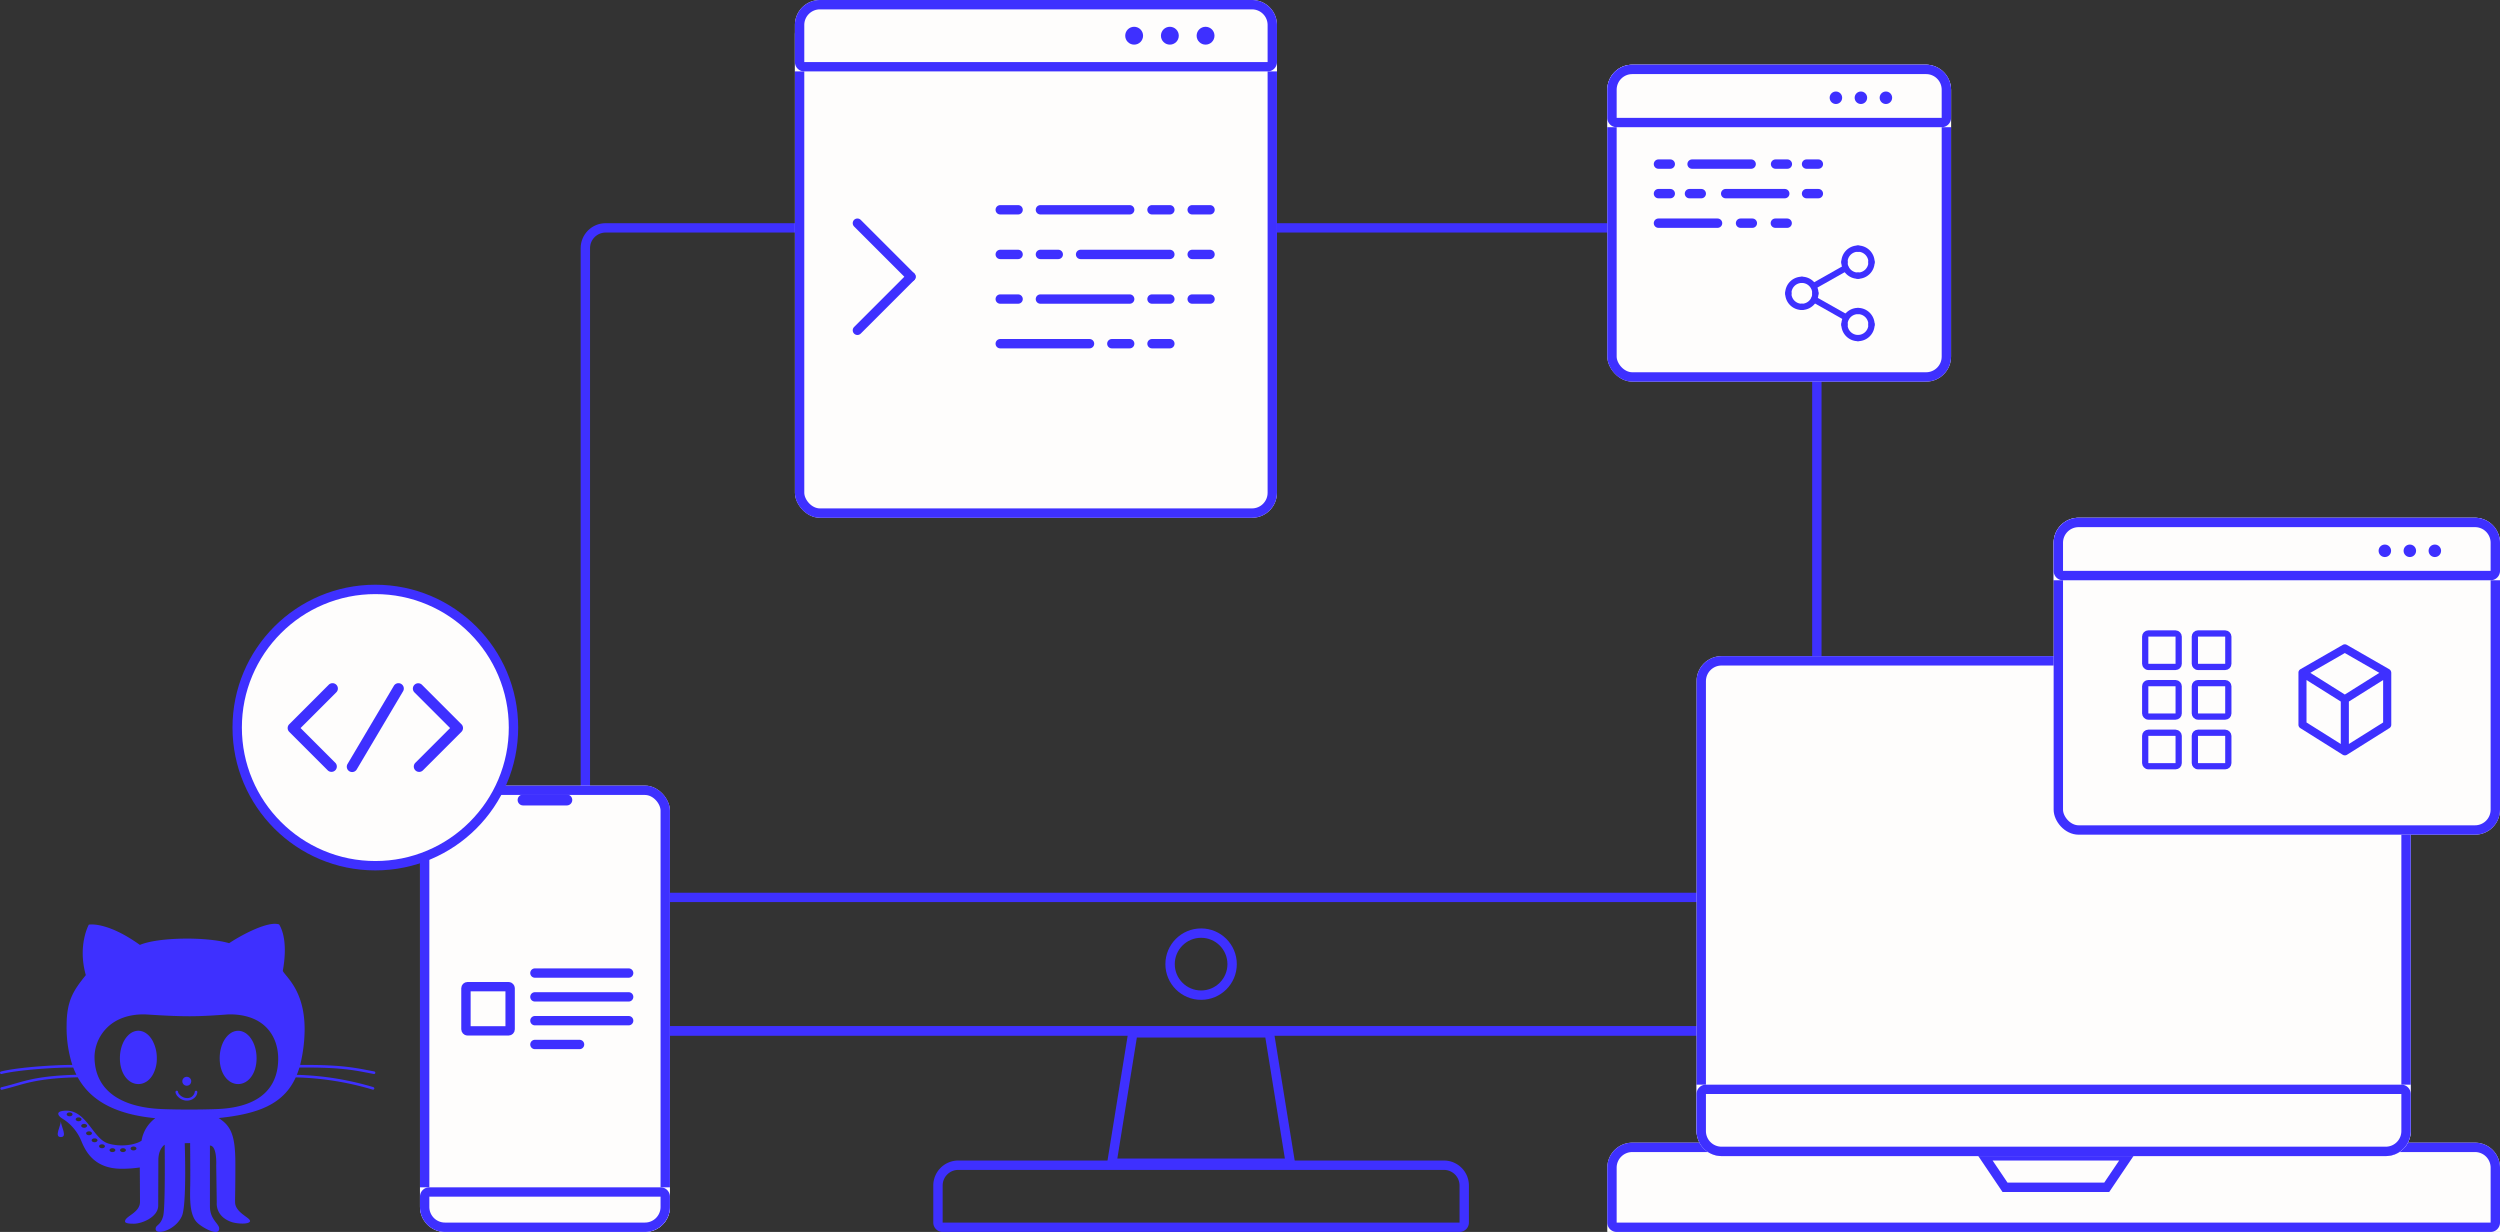 <svg xmlns="http://www.w3.org/2000/svg" width="800" height="394.223" viewBox="0 0 800 394.223">
  <rect x="0" y="0" width="800" height="394.223" fill="#333333" stroke="none"/>
  <g id="Group_94" data-name="Group 94" transform="translate(-505 -1107.777)">
    <g id="Group_7" data-name="Group 7" transform="translate(690.812 1179.194)">
      <g id="Rectangle_2" data-name="Rectangle 2" fill="none" stroke="#3e30ff" stroke-width="3">
        <rect width="397.079" height="259.958" rx="8" stroke="none"/>
        <rect x="1.5" y="1.5" width="394.079" height="256.958" rx="6.5" fill="none"/>
      </g>
      <g id="Rectangle_3" data-name="Rectangle 3" transform="translate(0 214.251)" fill="none" stroke="#3e30ff" stroke-width="3">
        <path d="M0,0H397.079a0,0,0,0,1,0,0V37.707a8,8,0,0,1-8,8H8a8,8,0,0,1-8-8V0A0,0,0,0,1,0,0Z" stroke="none"/>
        <path d="M3,1.5H394.079a1.5,1.5,0,0,1,1.5,1.5V37.707a6.5,6.5,0,0,1-6.5,6.5H8a6.5,6.5,0,0,1-6.5-6.5V3A1.5,1.5,0,0,1,3,1.5Z" fill="none"/>
      </g>
      <g id="Rectangle_5" data-name="Rectangle 5" transform="translate(112.839 299.952)" fill="none" stroke="#3e30ff" stroke-width="3">
        <path d="M8,0H163.4a8,8,0,0,1,8,8V22.853a0,0,0,0,1,0,0H0a0,0,0,0,1,0,0V8A8,8,0,0,1,8,0Z" stroke="none"/>
        <path d="M8,1.5H163.4A6.5,6.5,0,0,1,169.9,8V19.853a1.5,1.5,0,0,1-1.5,1.5H3a1.5,1.5,0,0,1-1.5-1.5V8A6.5,6.5,0,0,1,8,1.5Z" fill="none"/>
      </g>
      <path id="Union_2" data-name="Union 2" d="M6.839,41.707H0L6.733,0H50.4l6.733,41.707Z" transform="translate(169.973 259.102)" fill="none" stroke="#3e30ff" stroke-width="3"/>
      <g id="Ellipse_7" data-name="Ellipse 7" transform="translate(187.113 225.678)" fill="none" stroke="#3e30ff" stroke-width="3">
        <circle cx="11.427" cy="11.427" r="11.427" stroke="none"/>
        <circle cx="11.427" cy="11.427" r="9.927" fill="none"/>
      </g>
    </g>
    <g id="Group_8" data-name="Group 8" transform="translate(1019.331 1317.744)">
      <g id="Rectangle_8" data-name="Rectangle 8" transform="translate(0 155.689)" fill="#fefdfc" stroke="#3e30ff" stroke-width="3">
        <path d="M8,0H277.669a8,8,0,0,1,8,8V28.567a0,0,0,0,1,0,0H0a0,0,0,0,1,0,0V8A8,8,0,0,1,8,0Z" stroke="none"/>
        <path d="M8,1.5H277.669a6.5,6.5,0,0,1,6.5,6.5V25.567a1.5,1.5,0,0,1-1.5,1.5H3a1.5,1.5,0,0,1-1.5-1.5V8A6.5,6.5,0,0,1,8,1.5Z" fill="none"/>
      </g>
      <g id="Rectangle_9" data-name="Rectangle 9" transform="translate(28.567 0)" fill="#fefdfc" stroke="#3e30ff" stroke-width="3">
        <rect width="228.535" height="159.974" rx="8" stroke="none"/>
        <rect x="1.5" y="1.5" width="225.535" height="156.974" rx="6.5" fill="none"/>
      </g>
      <path id="Union_3" data-name="Union 3" d="M11.851,10.074H6.791L0,0H46.132L39.34,10.074Z" transform="translate(120.483 159.899)" fill="#fefdfc" stroke="#3e30ff" stroke-width="3"/>
      <g id="Rectangle_10" data-name="Rectangle 10" transform="translate(28.567 137.121)" fill="#fefdfc" stroke="#3e30ff" stroke-width="3">
        <path d="M0,0H228.535a0,0,0,0,1,0,0V14.853a8,8,0,0,1-8,8H8a8,8,0,0,1-8-8V0A0,0,0,0,1,0,0Z" stroke="none"/>
        <path d="M3,1.5H225.535a1.5,1.5,0,0,1,1.5,1.5V14.853a6.5,6.5,0,0,1-6.5,6.5H8a6.5,6.5,0,0,1-6.5-6.5V3A1.5,1.5,0,0,1,3,1.5Z" fill="none"/>
      </g>
    </g>
    <g id="Group_11" data-name="Group 11" transform="translate(639.392 1359.166)">
      <g id="Rectangle_11" data-name="Rectangle 11" fill="#fefdfc" stroke="#3e30ff" stroke-width="3">
        <rect width="79.987" height="142.834" rx="8" stroke="none"/>
        <rect x="1.5" y="1.5" width="76.987" height="139.834" rx="6.5" fill="none"/>
      </g>
      <g id="Rectangle_12" data-name="Rectangle 12" transform="translate(0 128.551)" fill="#fefdfc" stroke="#3e30ff" stroke-width="3">
        <path d="M0,0H79.987a0,0,0,0,1,0,0V6.283a8,8,0,0,1-8,8H8a8,8,0,0,1-8-8V0A0,0,0,0,1,0,0Z" stroke="none"/>
        <path d="M3,1.5H76.987a1.5,1.5,0,0,1,1.5,1.5V6.283a6.5,6.5,0,0,1-6.5,6.5H8a6.5,6.5,0,0,1-6.5-6.5V3A1.5,1.5,0,0,1,3,1.5Z" fill="none"/>
      </g>
      <path id="Path_33" data-name="Path 33" d="M408.357,297.007h13.98a1.747,1.747,0,0,0,0-3.495h-13.98a1.747,1.747,0,0,0,0,3.495Z" transform="translate(-375.354 -290.655)" fill="#3e30ff"/>
      <g id="Rectangle_13" data-name="Rectangle 13" transform="translate(13.212 62.847)" fill="none" stroke="#3e30ff" stroke-width="3">
        <rect width="17.14" height="17.14" rx="2" stroke="none"/>
        <rect x="1.5" y="1.5" width="14.14" height="14.14" rx="0.5" fill="none"/>
      </g>
      <g id="Group_10" data-name="Group 10" transform="translate(36.78 59.99)">
        <line id="Line_1" data-name="Line 1" x2="29.995" transform="translate(0)" fill="none" stroke="#3e30ff" stroke-linecap="round" stroke-width="3"/>
        <line id="Line_2" data-name="Line 2" x2="29.995" transform="translate(0 7.618)" fill="none" stroke="#3e30ff" stroke-linecap="round" stroke-width="3"/>
        <line id="Line_3" data-name="Line 3" x2="29.995" transform="translate(0 15.236)" fill="none" stroke="#3e30ff" stroke-linecap="round" stroke-width="3"/>
        <line id="Line_4" data-name="Line 4" x2="14.283" transform="translate(0 22.853)" fill="none" stroke="#3e30ff" stroke-linecap="round" stroke-width="3"/>
      </g>
    </g>
    <g id="iconfinder_github_394189" transform="translate(505 1403.395)">
      <path id="Path_55" data-name="Path 55" d="M-1039.609,1715.279a.712.712,0,0,0,.077.005.416.416,0,0,0,.406-.339.418.418,0,0,0-.331-.483c-5.648-1.04-9.779-2.191-23.72-2.075a48.282,48.282,0,0,0,1.432-11.518c-.022-12.208-5.865-16.526-6.988-18.554,1.655-9.243-.276-13.45-1.173-14.893-3.311-1.178-11.518,3.029-16,6-7.311-2.138-22.761-1.932-28.554.552-10.691-7.656-16.347-6.483-16.347-6.483s-3.655,6.552-.965,16.139c-3.518,4.484-6.138,7.656-6.138,16.065a39.459,39.459,0,0,0,1.815,12.68c-5.6-.014-17.322.739-22.815,2.1a.419.419,0,0,0-.3.5.418.418,0,0,0,.4.314.4.4,0,0,0,.1-.011c5.542-1.371,17.661-2.116,22.915-2.072a24.894,24.894,0,0,0,1.01,2.318c-13.5.359-17.146,2.287-22.815,3.7-.411.1-.814.2-1.205.3a.417.417,0,0,0-.3.5.415.415,0,0,0,.4.314.4.4,0,0,0,.1-.011c.392-.1.795-.2,1.209-.3,5.686-1.421,9.376-3.36,23.044-3.689,4.017,7.295,11.764,11.833,24.83,13.088a11.162,11.162,0,0,0-4.414,7.209c-2.345,1.518-7.06,2.017-10.726.861-5.137-1.622-7.1-11.794-14.8-10.345-1.666.315-1.335,1.412.1,2.345a15.133,15.133,0,0,1,6.254,7.457c1.308,3.1,4.056,8.649,12.746,8.649a38.44,38.44,0,0,0,5.865-.413s.066,7.921.066,11c0,3.551-4.792,4.552-4.792,6.26,0,.676,1.587.739,2.861.739,2.519,0,7.761-2.1,7.761-5.794,0-2.933.047-12.793.047-14.517,0-3.771,2.022-4.966,2.022-4.966s.251,20.131-.483,22.829c-.861,3.173-2.414,2.723-2.414,4.139,0,2.1,6.31.516,8.4-4.106,1.617-3.6.91-23.346.91-23.346l1.724-.036s.1,9.041.039,13.173c-.061,4.279-.351,9.692,2.19,12.244,1.669,1.677,7.082,4.621,7.082,1.931,0-1.564-2.966-2.85-2.966-7.081v-19.472c2.367,0,2.011,6.4,2.011,6.4l.174,11.9s-.521,4.334,4.687,6.149c1.838.643,5.771.817,5.956-.262s-4.737-2.69-4.781-6.047c-.027-2.047.091-3.242.091-12.139s-1.195-12.186-5.358-14.807c12.848-1.322,20.8-4.5,24.676-13.014a93.77,93.77,0,0,1,24.614,3.915.367.367,0,0,0,.121.019.416.416,0,0,0,.395-.292.414.414,0,0,0-.276-.519,93.256,93.256,0,0,0-24.5-3.94c.3-.739.577-1.515.822-2.328C-1049.407,1713.08-1045.253,1714.228-1039.609,1715.279Zm-97.341,13.536c-.514,0-.931-.277-.931-.621s.417-.62.931-.62.931.278.931.62S-1136.437,1728.815-1136.95,1728.815Zm2.883,1.588c-.514,0-.931-.278-.931-.621s.417-.621.931-.621.931.278.931.621C-1133.138,1730.109-1133.553,1730.4-1134.067,1730.4Zm.831,1.466c0-.342.417-.62.931-.62s.931.278.931.62-.417.621-.931.621S-1133.236,1732.211-1133.236,1731.869Zm2.492,3.005c-.515,0-.932-.278-.932-.621s.417-.62.932-.62.931.278.931.62S-1130.231,1734.874-1130.744,1734.874Zm1.783,2.248c-.514,0-.931-.278-.931-.621s.417-.621.931-.621.931.278.931.621C-1128.032,1736.829-1128.447,1737.122-1128.96,1737.122Zm2.37,1.906c-.514,0-.931-.278-.931-.621s.417-.621.931-.621.931.278.931.621C-1125.637,1738.759-1126.077,1739.028-1126.59,1739.028Zm3.347,1.246c-.514,0-.931-.277-.931-.62s.417-.621.931-.621.931.278.931.621C-1122.315,1739.981-1122.73,1740.274-1123.243,1740.274Zm3.372,0c-.514,0-.931-.277-.931-.62s.417-.621.931-.621.931.278.931.621C-1118.943,1739.981-1119.358,1740.274-1119.871,1740.274Zm3.372-.537c-.514,0-.931-.278-.931-.621s.417-.621.931-.621.931.278.931.621S-1115.987,1739.736-1116.5,1739.736Zm26.363-13.218c-2.777.092-5.657.139-8.558.139-2.93,0-5.758-.048-8.4-.142-14.116-.495-21.89-6.452-21.89-16.774a13.447,13.447,0,0,1,3.147-8.341c2.839-3.4,7.188-5.2,12.578-5.2.367,0,1.024.041,2.358.123,2.858.178,7.642.475,12.378.475,4.289,0,8.627-.317,10.958-.487,1.091-.08,1.529-.111,1.811-.111,11.466,0,15.551,7.326,15.551,14.182C-1070.2,1717.454-1073.668,1725.981-1090.136,1726.518Z" transform="translate(1159.228 -1667.22)" fill="#3e30ff"/>
      <path id="Path_56" data-name="Path 56" d="M-1150.673,1698.138c2.222,0,.038-3.446,0-5.058C-1150.7,1694.644-1152.9,1698.138-1150.673,1698.138Z" transform="translate(1170.141 -1629.897)" fill="#3e30ff"/>
      <path id="Path_57" data-name="Path 57" d="M-1129.666,1689.08a.414.414,0,0,0-.414.414,2.359,2.359,0,0,1-2.506,1.932,2.818,2.818,0,0,1-.6-.064,3.266,3.266,0,0,1-1.24-.571c-.069-.051-.135-.1-.2-.155a3.38,3.38,0,0,1-.471-.486,1.3,1.3,0,0,1-.323-.655.414.414,0,0,0-.414-.414.414.414,0,0,0-.414.414,1.265,1.265,0,0,0,.07.39,2.608,2.608,0,0,0,.352.668,3.974,3.974,0,0,0,.614.675,4.306,4.306,0,0,0,.836.576,3.91,3.91,0,0,0,1.3.417,3.662,3.662,0,0,0,.484.032,3.614,3.614,0,0,0,2.172-.7c.081-.06.158-.123.232-.189a3.16,3.16,0,0,0,.393-.422,2.515,2.515,0,0,0,.521-1.2,2,2,0,0,0,.016-.246A.409.409,0,0,0-1129.666,1689.08Z" transform="translate(1192.405 -1635.67)" fill="#3e30ff"/>
      <path id="Path_58" data-name="Path 58" d="M-1135.106,1689.483a1.451,1.451,0,0,0,.385.385,1.629,1.629,0,0,0,.179.1,1.441,1.441,0,0,0,.4.124,1.49,1.49,0,0,0,.217.016,1.421,1.421,0,0,0,.8-.243,1.443,1.443,0,0,0,.258-.224,1.415,1.415,0,0,0,.248-.406,1.4,1.4,0,0,0,.122-.552,1.426,1.426,0,0,0-1.426-1.425,1.419,1.419,0,0,0-1.008.418c-.011.011-.02.025-.031.036a1.42,1.42,0,0,0-.19.26,1.409,1.409,0,0,0-.168.424,1.437,1.437,0,0,0-.029.287,1.438,1.438,0,0,0,.029.287A1.511,1.511,0,0,0-1135.106,1689.483Z" transform="translate(1193.692 -1638.296)" fill="#3e30ff"/>
      <path id="Path_59" data-name="Path 59" d="M-1133.859,1683.238a6.456,6.456,0,0,0-.942-.948,5.1,5.1,0,0,0-1.059-.667,4.245,4.245,0,0,0-1.153-.35,4.039,4.039,0,0,0-.6-.046c-3.264,0-5.909,3.943-5.909,8.806s2.645,8.253,5.909,8.253a4.632,4.632,0,0,0,.6-.039,4.658,4.658,0,0,0,1.153-.306,5.081,5.081,0,0,0,1.059-.589,5.923,5.923,0,0,0,.942-.852,7.083,7.083,0,0,0,.8-1.091,10.443,10.443,0,0,0,1.349-5.376,11.655,11.655,0,0,0-1.349-5.6A8.174,8.174,0,0,0-1133.859,1683.238Z" transform="translate(1181.89 -1647.004)" fill="#3e30ff"/>
      <path id="Path_60" data-name="Path 60" d="M-1124.55,1681.23c-3.264,0-5.909,3.942-5.909,8.805s2.645,8.254,5.909,8.254,5.908-3.39,5.908-8.254S-1121.275,1681.23-1124.55,1681.23Z" transform="translate(1200.751 -1647)" fill="#3e30ff"/>
    </g>
    <g id="Path_61" data-name="Path 61" transform="translate(579.401 1294.89)" fill="#fefdfc">
      <path d="M 45.707 89.914 C 39.738 89.914 33.949 88.745 28.5 86.441 C 23.236 84.214 18.508 81.026 14.448 76.966 C 10.388 72.906 7.2 68.178 4.973 62.914 C 2.669 57.465 1.5 51.676 1.5 45.707 C 1.5 39.738 2.669 33.949 4.973 28.5 C 7.2 23.236 10.388 18.508 14.448 14.448 C 18.508 10.388 23.236 7.2 28.5 4.973 C 33.949 2.669 39.738 1.5 45.707 1.5 C 51.676 1.5 57.465 2.669 62.914 4.973 C 68.178 7.2 72.906 10.388 76.966 14.448 C 81.026 18.508 84.214 23.236 86.441 28.5 C 88.745 33.949 89.914 39.738 89.914 45.707 C 89.914 51.676 88.745 57.465 86.441 62.914 C 84.214 68.178 81.026 72.906 76.966 76.966 C 72.906 81.026 68.178 84.214 62.914 86.441 C 57.465 88.745 51.676 89.914 45.707 89.914 Z" stroke="none"/>
      <path d="M 45.707 3 C 39.94 3 34.348 4.129 29.084 6.355 C 23.999 8.506 19.432 11.585 15.509 15.509 C 11.585 19.432 8.506 23.999 6.355 29.084 C 4.129 34.348 3 39.94 3 45.707 C 3 51.474 4.129 57.066 6.355 62.33 C 8.506 67.415 11.585 71.982 15.509 75.905 C 19.432 79.828 23.999 82.908 29.084 85.059 C 34.348 87.285 39.94 88.414 45.707 88.414 C 51.474 88.414 57.066 87.285 62.33 85.059 C 67.415 82.908 71.982 79.828 75.905 75.905 C 79.828 71.982 82.908 67.415 85.059 62.33 C 87.285 57.066 88.414 51.474 88.414 45.707 C 88.414 39.94 87.285 34.348 85.059 29.084 C 82.908 23.999 79.828 19.432 75.905 15.509 C 71.982 11.585 67.415 8.506 62.33 6.355 C 57.066 4.129 51.474 3 45.707 3 M 45.707 0 C 70.95 0 91.414 20.464 91.414 45.707 C 91.414 70.95 70.95 91.414 45.707 91.414 C 20.464 91.414 0 70.95 0 45.707 C 0 20.464 20.464 0 45.707 0 Z" stroke="none" fill="#3e30ff"/>
    </g>
    <g id="Group_24" data-name="Group 24" transform="translate(759.373 1107.777)">
      <g id="Rectangle_14" data-name="Rectangle 14" transform="translate(0 2.857)" fill="#fefdfc" stroke="#3e30ff" stroke-width="3">
        <rect width="154.261" height="162.831" rx="8" stroke="none"/>
        <rect x="1.5" y="1.5" width="151.261" height="159.831" rx="6.5" fill="none"/>
      </g>
      <g id="Rectangle_15" data-name="Rectangle 15" transform="translate(0 0)" fill="#fefdfc" stroke="#3e30ff" stroke-width="3">
        <path d="M8,0H146.261a8,8,0,0,1,8,8V22.853a0,0,0,0,1,0,0H0a0,0,0,0,1,0,0V8A8,8,0,0,1,8,0Z" stroke="none"/>
        <path d="M8,1.5H146.261a6.5,6.5,0,0,1,6.5,6.5V19.853a1.5,1.5,0,0,1-1.5,1.5H3a1.5,1.5,0,0,1-1.5-1.5V8A6.5,6.5,0,0,1,8,1.5Z" fill="none"/>
      </g>
      <g id="Group_16" data-name="Group 16" transform="translate(105.697 8.57)">
        <circle id="Ellipse_9" data-name="Ellipse 9" cx="2.857" cy="2.857" r="2.857" transform="translate(11.427 0)" fill="#3e30ff"/>
        <circle id="Ellipse_11" data-name="Ellipse 11" cx="2.857" cy="2.857" r="2.857" transform="translate(0 0)" fill="#3e30ff"/>
        <circle id="Ellipse_10" data-name="Ellipse 10" cx="2.857" cy="2.857" r="2.857" transform="translate(22.853 0)" fill="#3e30ff"/>
      </g>
      <g id="Group_17" data-name="Group 17" transform="translate(19.997 71.417)">
        <line id="Line_5" data-name="Line 5" x2="17.14" y2="17.14" transform="translate(0 0)" fill="none" stroke="#3e30ff" stroke-linecap="round" stroke-width="3"/>
        <line id="Line_6" data-name="Line 6" y1="17.14" x2="17.14" transform="translate(0 17.14)" fill="none" stroke="#3e30ff" stroke-linecap="round" stroke-width="3"/>
      </g>
      <g id="Group_23" data-name="Group 23" transform="translate(65.704 67.132)">
        <g id="Group_19" data-name="Group 19" transform="translate(0)">
          <line id="Line_7" data-name="Line 7" x2="5.713" fill="none" stroke="#3e30ff" stroke-linecap="round" stroke-width="3"/>
          <line id="Line_8" data-name="Line 8" x2="28.567" transform="translate(12.855)" fill="none" stroke="#3e30ff" stroke-linecap="round" stroke-width="3"/>
          <line id="Line_9" data-name="Line 9" x2="5.713" transform="translate(48.564)" fill="none" stroke="#3e30ff" stroke-linecap="round" stroke-width="3"/>
          <line id="Line_10" data-name="Line 10" x2="5.713" transform="translate(61.419)" fill="none" stroke="#3e30ff" stroke-linecap="round" stroke-width="3"/>
        </g>
        <g id="Group_20" data-name="Group 20" transform="translate(0 14.283)">
          <line id="Line_7-2" data-name="Line 7" x1="5.713" transform="translate(61.419)" fill="none" stroke="#3e30ff" stroke-linecap="round" stroke-width="3"/>
          <line id="Line_8-2" data-name="Line 8" x1="28.567" transform="translate(25.71)" fill="none" stroke="#3e30ff" stroke-linecap="round" stroke-width="3"/>
          <line id="Line_9-2" data-name="Line 9" x1="5.713" transform="translate(12.855)" fill="none" stroke="#3e30ff" stroke-linecap="round" stroke-width="3"/>
          <line id="Line_10-2" data-name="Line 10" x1="5.713" fill="none" stroke="#3e30ff" stroke-linecap="round" stroke-width="3"/>
        </g>
        <g id="Group_21" data-name="Group 21" transform="translate(0 28.567)">
          <line id="Line_7-3" data-name="Line 7" x2="5.713" fill="none" stroke="#3e30ff" stroke-linecap="round" stroke-width="3"/>
          <line id="Line_8-3" data-name="Line 8" x2="28.567" transform="translate(12.855)" fill="none" stroke="#3e30ff" stroke-linecap="round" stroke-width="3"/>
          <line id="Line_9-3" data-name="Line 9" x2="5.713" transform="translate(48.564)" fill="none" stroke="#3e30ff" stroke-linecap="round" stroke-width="3"/>
          <line id="Line_10-3" data-name="Line 10" x2="5.713" transform="translate(61.419)" fill="none" stroke="#3e30ff" stroke-linecap="round" stroke-width="3"/>
        </g>
        <g id="Group_22" data-name="Group 22" transform="translate(0 42.85)">
          <line id="Line_8-4" data-name="Line 8" x2="28.567" fill="none" stroke="#3e30ff" stroke-linecap="round" stroke-width="3"/>
          <line id="Line_9-4" data-name="Line 9" x2="5.713" transform="translate(35.709)" fill="none" stroke="#3e30ff" stroke-linecap="round" stroke-width="3"/>
          <line id="Line_10-4" data-name="Line 10" x2="5.713" transform="translate(48.564)" fill="none" stroke="#3e30ff" stroke-linecap="round" stroke-width="3"/>
        </g>
      </g>
    </g>
    <g id="Group_18" data-name="Group 18" transform="translate(597.05 1326.392)">
      <path id="Path_98" data-name="Path 98" d="M4518.929,1854.083a1.715,1.715,0,0,0-2.422,0l-12.646,12.647a1.716,1.716,0,0,0,0,2.422l12.338,12.338a1.713,1.713,0,0,0,2.422-2.422l-11.127-11.127,11.435-11.435A1.713,1.713,0,0,0,4518.929,1854.083Z" transform="translate(-4503.36 -1853.581)" fill="#3e30ff"/>
      <path id="Path_99" data-name="Path 99" d="M4579.465,1854.083a1.713,1.713,0,0,0-2.421,2.423l11.435,11.435-11.125,11.127a1.712,1.712,0,0,0,2.42,2.422l12.337-12.338a1.711,1.711,0,0,0,0-2.422Z" transform="translate(-4536.497 -1853.581)" fill="#3e30ff"/>
      <path id="Path_100" data-name="Path 100" d="M4555.369,1853.821a1.712,1.712,0,0,0-2.346.6l-14.805,24.985a1.712,1.712,0,1,0,2.945,1.745l14.807-24.984A1.713,1.713,0,0,0,4555.369,1853.821Z" transform="translate(-4519.036 -1853.581)" fill="#3e30ff"/>
    </g>
    <g id="Group_30" data-name="Group 30" transform="translate(1162.166 1273.465)">
      <g id="Rectangle_16" data-name="Rectangle 16" transform="translate(0 0)" fill="#fefdfc" stroke="#3e30ff" stroke-width="3">
        <rect width="142.834" height="101.412" rx="8" stroke="none"/>
        <rect x="1.5" y="1.5" width="139.834" height="98.412" rx="6.5" fill="none"/>
      </g>
      <g id="Rectangle_17" data-name="Rectangle 17" transform="translate(0 0)" fill="#fefdfc" stroke="#3e30ff" stroke-width="3">
        <path d="M8,0H134.834a8,8,0,0,1,8,8V20a0,0,0,0,1,0,0H0a0,0,0,0,1,0,0V8A8,8,0,0,1,8,0Z" stroke="none"/>
        <path d="M8,1.5H134.834a6.5,6.5,0,0,1,6.5,6.5v9a1.5,1.5,0,0,1-1.5,1.5H3A1.5,1.5,0,0,1,1.5,17V8A6.5,6.5,0,0,1,8,1.5Z" fill="none"/>
      </g>
      <g id="Group_25" data-name="Group 25" transform="translate(99.984 8.57)">
        <circle id="Ellipse_9-2" data-name="Ellipse 9" cx="2" cy="2" r="2" transform="translate(11.998 0)" fill="#3e30ff"/>
        <circle id="Ellipse_11-2" data-name="Ellipse 11" cx="2" cy="2" r="2" transform="translate(4 0)" fill="#3e30ff"/>
        <circle id="Ellipse_10-2" data-name="Ellipse 10" cx="2" cy="2" r="2" transform="translate(19.997 0)" fill="#3e30ff"/>
      </g>
      <path id="Path_101" data-name="Path 101" d="M1433.4,1323.156a1.317,1.317,0,0,0-.035-.205s0-.008,0-.013a1.357,1.357,0,0,0-.077-.206l-.027-.053a1.311,1.311,0,0,0-.1-.158c-.008-.011-.015-.023-.023-.034a1.256,1.256,0,0,0-.149-.161c-.015-.014-.03-.026-.045-.039a1.219,1.219,0,0,0-.166-.118l-.02-.015-13.553-7.787a1.3,1.3,0,0,0-1.292,0l-13.553,7.787-.02.014a1.264,1.264,0,0,0-.165.119c-.015.013-.031.025-.045.038a1.23,1.23,0,0,0-.15.161.347.347,0,0,0-.023.034,1.251,1.251,0,0,0-.1.158c-.009.018-.018.035-.026.053a1.223,1.223,0,0,0-.078.206l0,.011a1.341,1.341,0,0,0-.035.206c0,.021,0,.041,0,.062s0,.04,0,.06v16.642a1.3,1.3,0,0,0,.607,1.1l13.553,8.514c.01.006.02.01.03.016s.021.015.032.021.018.006.026.011a1.256,1.256,0,0,0,.268.106l.035.008a1.284,1.284,0,0,0,.3.037h0a1.273,1.273,0,0,0,.3-.037l.036-.008a1.22,1.22,0,0,0,.268-.106c.009,0,.018-.006.027-.011s.022-.014.033-.021l.03-.016,13.553-8.514a1.3,1.3,0,0,0,.607-1.1v-16.642c0-.02,0-.04,0-.059S1433.4,1323.177,1433.4,1323.156Zm-14.841-6.17,11.037,6.342-11.037,6.935-11.038-6.935Zm-12.257,8.637,10.961,6.886v13.581L1406.3,1339.2Zm24.514,13.581-10.961,6.886v-13.581l10.961-6.886Z" transform="translate(-1325.381 -1273.701)" fill="#3e30ff"/>
      <g id="Group_28" data-name="Group 28" transform="translate(28.301 36.02)">
        <g id="Group_26" data-name="Group 26" transform="translate(0)">
          <g id="Rectangle_18" data-name="Rectangle 18" fill="#fefdfc" stroke="#3e30ff" stroke-width="2">
            <rect width="12.71" height="12.71" rx="2" stroke="none"/>
            <rect x="1" y="1" width="10.71" height="10.71" rx="1" fill="none"/>
          </g>
          <g id="Rectangle_19" data-name="Rectangle 19" transform="translate(0 15.887)" fill="#fefdfc" stroke="#3e30ff" stroke-width="2">
            <rect width="12.71" height="12.71" rx="2" stroke="none"/>
            <rect x="1" y="1" width="10.71" height="10.71" rx="1" fill="none"/>
          </g>
          <g id="Rectangle_20" data-name="Rectangle 20" transform="translate(0 31.774)" fill="#fefdfc" stroke="#3e30ff" stroke-width="2">
            <rect width="12.71" height="12.71" rx="2" stroke="none"/>
            <rect x="1" y="1" width="10.71" height="10.71" rx="1" fill="none"/>
          </g>
        </g>
        <g id="Group_27" data-name="Group 27" transform="translate(15.887)">
          <g id="Rectangle_18-2" data-name="Rectangle 18" fill="#fefdfc" stroke="#3e30ff" stroke-width="2">
            <rect width="12.71" height="12.71" rx="2" stroke="none"/>
            <rect x="1" y="1" width="10.71" height="10.71" rx="1" fill="none"/>
          </g>
          <g id="Rectangle_19-2" data-name="Rectangle 19" transform="translate(0 15.887)" fill="#fefdfc" stroke="#3e30ff" stroke-width="2">
            <rect width="12.71" height="12.71" rx="2" stroke="none"/>
            <rect x="1" y="1" width="10.71" height="10.71" rx="1" fill="none"/>
          </g>
          <g id="Rectangle_20-2" data-name="Rectangle 20" transform="translate(0 31.774)" fill="#fefdfc" stroke="#3e30ff" stroke-width="2">
            <rect width="12.71" height="12.71" rx="2" stroke="none"/>
            <rect x="1" y="1" width="10.71" height="10.71" rx="1" fill="none"/>
          </g>
        </g>
      </g>
    </g>
    <g id="Group_93" data-name="Group 93" transform="translate(-104.243 -33.325)">
      <g id="Group_91" data-name="Group 91" transform="translate(1123.575 1161.813)">
        <g id="Rectangle_16-2" data-name="Rectangle 16" transform="translate(0 0)" fill="#fefdfc" stroke="#3e30ff" stroke-width="3">
          <rect width="110.008" height="101.412" rx="8" stroke="none"/>
          <rect x="1.5" y="1.5" width="107.008" height="98.412" rx="6.5" fill="none"/>
        </g>
        <g id="Rectangle_17-2" data-name="Rectangle 17" transform="translate(0 0)" fill="#fefdfc" stroke="#3e30ff" stroke-width="3">
          <path d="M8,0h94.008a8,8,0,0,1,8,8V20a0,0,0,0,1,0,0H0a0,0,0,0,1,0,0V8A8,8,0,0,1,8,0Z" stroke="none"/>
          <path d="M8,1.5h94.008a6.5,6.5,0,0,1,6.5,6.5v9a1.5,1.5,0,0,1-1.5,1.5H3A1.5,1.5,0,0,1,1.5,17V8A6.5,6.5,0,0,1,8,1.5Z" fill="none"/>
        </g>
        <g id="Group_25-2" data-name="Group 25" transform="translate(71.158 8.57)">
          <circle id="Ellipse_9-3" data-name="Ellipse 9" cx="2" cy="2" r="2" transform="translate(7.998 0)" fill="#3e30ff"/>
          <circle id="Ellipse_11-3" data-name="Ellipse 11" cx="2" cy="2" r="2" transform="translate(0 0)" fill="#3e30ff"/>
          <circle id="Ellipse_10-3" data-name="Ellipse 10" cx="2" cy="2" r="2" transform="translate(15.997 0)" fill="#3e30ff"/>
        </g>
      </g>
      <g id="_2290858_divide_network_share_social_socials_icon" data-name="2290858_divide_network_share_social_socials_icon" transform="translate(1181.503 1220.663)">
        <path id="Path_147" data-name="Path 147" d="M119.335,250.01a4.326,4.326,0,0,1-4.325,4.325" transform="translate(-110.683 -235.7)" fill="none" stroke="#3e30ff" stroke-linecap="round" stroke-linejoin="round" stroke-miterlimit="2.613" stroke-width="2"/>
        <path id="Path_148" data-name="Path 148" d="M54.327,254.335A4.326,4.326,0,0,1,50,250.01" transform="translate(-50 -235.7)" fill="none" stroke="#3e30ff" stroke-linecap="round" stroke-linejoin="round" stroke-miterlimit="2.613" stroke-width="2"/>
        <path id="Path_149" data-name="Path 149" d="M50,189.336a4.326,4.326,0,0,1,4.327-4.326" transform="translate(-50 -175.026)" fill="none" stroke="#3e30ff" stroke-linecap="round" stroke-linejoin="round" stroke-miterlimit="2.613" stroke-width="2"/>
        <path id="Path_150" data-name="Path 150" d="M115.01,185.01a4.326,4.326,0,0,1,4.325,4.326" transform="translate(-110.683 -175.026)" fill="none" stroke="#3e30ff" stroke-linecap="round" stroke-linejoin="round" stroke-miterlimit="2.613" stroke-width="2"/>
        <path id="Path_151" data-name="Path 151" d="M389.307,400a4.329,4.329,0,0,1-4.327,4.326" transform="translate(-362.686 -375.708)" fill="none" stroke="#3e30ff" stroke-linecap="round" stroke-linejoin="round" stroke-miterlimit="2.613" stroke-width="2"/>
        <path id="Path_152" data-name="Path 152" d="M324.3,404.326A4.329,4.329,0,0,1,319.97,400" transform="translate(-302.003 -375.708)" fill="none" stroke="#3e30ff" stroke-linecap="round" stroke-linejoin="round" stroke-miterlimit="2.613" stroke-width="2"/>
        <path id="Path_153" data-name="Path 153" d="M319.971,339.317a4.328,4.328,0,0,1,4.327-4.327" transform="translate(-302.003 -315.025)" fill="none" stroke="#3e30ff" stroke-linecap="round" stroke-linejoin="round" stroke-miterlimit="2.613" stroke-width="2"/>
        <path id="Path_154" data-name="Path 154" d="M384.98,334.99a4.328,4.328,0,0,1,4.327,4.327" transform="translate(-362.686 -315.025)" fill="none" stroke="#3e30ff" stroke-linecap="round" stroke-linejoin="round" stroke-miterlimit="2.613" stroke-width="2"/>
        <path id="Path_155" data-name="Path 155" d="M389.307,100.02a4.328,4.328,0,0,1-4.327,4.325" transform="translate(-362.686 -95.693)" fill="none" stroke="#3e30ff" stroke-linecap="round" stroke-linejoin="round" stroke-miterlimit="2.613" stroke-width="2"/>
        <path id="Path_156" data-name="Path 156" d="M324.3,104.345a4.328,4.328,0,0,1-4.327-4.325" transform="translate(-302.003 -95.693)" fill="none" stroke="#3e30ff" stroke-linecap="round" stroke-linejoin="round" stroke-miterlimit="2.613" stroke-width="2"/>
        <path id="Path_157" data-name="Path 157" d="M319.971,39.327A4.329,4.329,0,0,1,324.3,35" transform="translate(-302.003 -35)" fill="none" stroke="#3e30ff" stroke-linecap="round" stroke-linejoin="round" stroke-miterlimit="2.613" stroke-width="2"/>
        <path id="Path_158" data-name="Path 158" d="M384.98,35a4.329,4.329,0,0,1,4.327,4.327" transform="translate(-362.686 -35)" fill="none" stroke="#3e30ff" stroke-linecap="round" stroke-linejoin="round" stroke-miterlimit="2.613" stroke-width="2"/>
        <line id="Line_50" data-name="Line 50" y1="5.738" x2="10.149" transform="translate(8.151 6.24)" fill="none" stroke="#3e30ff" stroke-linecap="round" stroke-linejoin="round" stroke-miterlimit="2.613" stroke-width="2"/>
        <line id="Line_51" data-name="Line 51" x1="10.151" y1="5.74" transform="translate(8.274 16.253)" fill="none" stroke="#3e30ff" stroke-linecap="round" stroke-linejoin="round" stroke-miterlimit="2.613" stroke-width="2"/>
      </g>
      <g id="Group_92" data-name="Group 92" transform="translate(1139.951 1193.613)">
        <g id="Group_19-2" data-name="Group 19" transform="translate(0)">
          <line id="Line_7-4" data-name="Line 7" x2="3.781" fill="none" stroke="#3e30ff" stroke-linecap="round" stroke-width="3"/>
          <line id="Line_8-5" data-name="Line 8" x2="18.906" transform="translate(10.754)" fill="none" stroke="#3e30ff" stroke-linecap="round" stroke-width="3"/>
          <line id="Line_9-5" data-name="Line 9" x2="3.781" transform="translate(37.47)" fill="none" stroke="#3e30ff" stroke-linecap="round" stroke-width="3"/>
          <line id="Line_10-5" data-name="Line 10" x2="3.781" transform="translate(47.388)" fill="none" stroke="#3e30ff" stroke-linecap="round" stroke-width="3"/>
        </g>
        <g id="Group_20-2" data-name="Group 20" transform="translate(0 9.453)">
          <line id="Line_7-5" data-name="Line 7" x1="3.781" transform="translate(47.388)" fill="none" stroke="#3e30ff" stroke-linecap="round" stroke-width="3"/>
          <line id="Line_8-6" data-name="Line 8" x1="18.906" transform="translate(21.509)" fill="none" stroke="#3e30ff" stroke-linecap="round" stroke-width="3"/>
          <line id="Line_9-6" data-name="Line 9" x1="3.781" transform="translate(9.918)" fill="none" stroke="#3e30ff" stroke-linecap="round" stroke-width="3"/>
          <line id="Line_10-6" data-name="Line 10" x1="3.781" fill="none" stroke="#3e30ff" stroke-linecap="round" stroke-width="3"/>
        </g>
        <g id="Group_22-2" data-name="Group 22" transform="translate(0 18.906)">
          <line id="Line_8-7" data-name="Line 8" x2="18.906" transform="translate(0 0)" fill="none" stroke="#3e30ff" stroke-linecap="round" stroke-width="3"/>
          <line id="Line_9-7" data-name="Line 9" x2="3.781" transform="translate(26.264 0)" fill="none" stroke="#3e30ff" stroke-linecap="round" stroke-width="3"/>
          <line id="Line_10-7" data-name="Line 10" x2="3.781" transform="translate(37.403 0)" fill="none" stroke="#3e30ff" stroke-linecap="round" stroke-width="3"/>
        </g>
      </g>
    </g>
  </g>
</svg>
